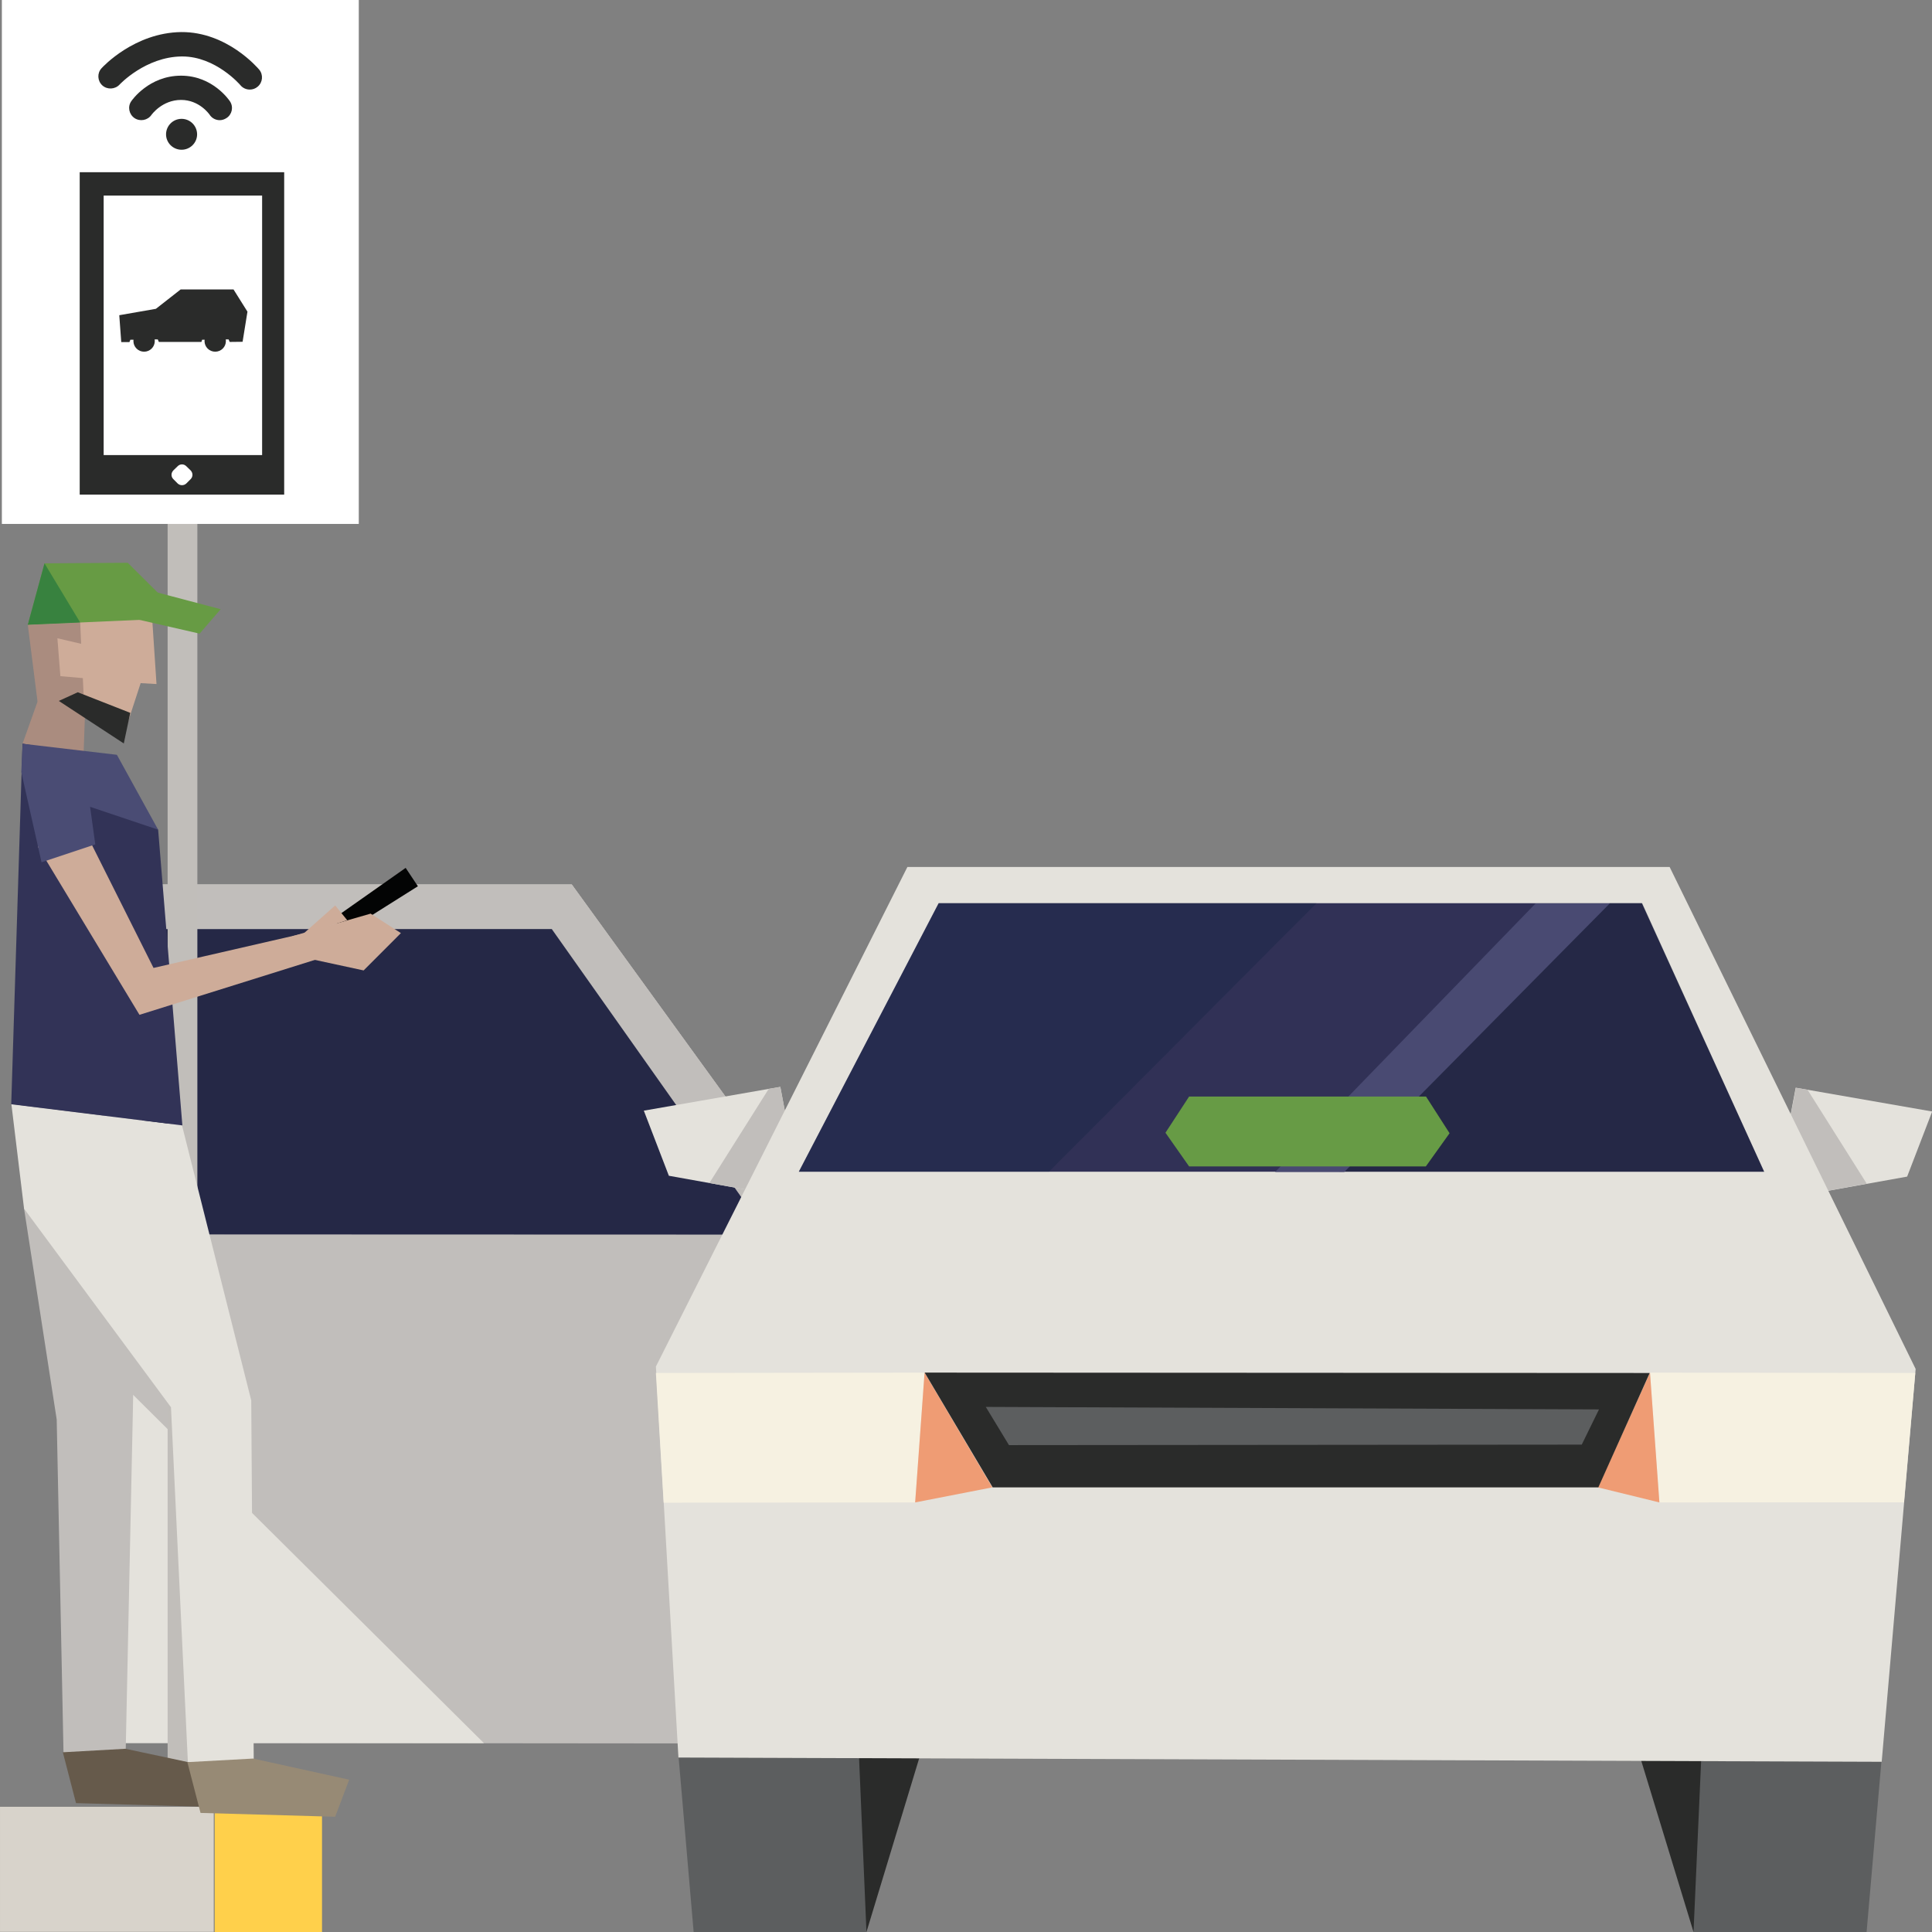 <?xml version="1.0" encoding="UTF-8" standalone="no"?>
<!DOCTYPE svg PUBLIC "-//W3C//DTD SVG 1.1//EN" "http://www.w3.org/Graphics/SVG/1.1/DTD/svg11.dtd">
<svg width="100%" height="100%" viewBox="0 0 216 216" version="1.1" xmlns="http://www.w3.org/2000/svg" xmlns:xlink="http://www.w3.org/1999/xlink" xml:space="preserve" style="fill-rule:evenodd;clip-rule:evenodd;stroke-linejoin:round;stroke-miterlimit:1.414;">
    <rect x="0" y="0" width="216" height="216" fill="#808080" stroke="none"/>
    <g id="concrete" transform="matrix(0.099,-1.69431e-19,-1.37124e-19,0.119,0.047,201.931)">
        <rect x="-0.468" y="0.582" width="241.376" height="117.496" style="fill:rgb(216,211,203);"/>
    </g>
    <g transform="matrix(1.751,-6.80083e-17,-6.10323e-17,2.229,24,2.054)">
        <rect x="0" y="89.718" width="6.854" height="6.282" style="fill:rgb(255,208,75);"/>
    </g>
    <g id="Layer1" transform="matrix(1,0,0,1,0,24)">
        <g id="car-inbound-door-right" transform="matrix(-1,0,0,1,255.546,-1.416)">
            <g transform="matrix(1,0,0,1,-1205.35,0)">
                <path d="M1383.57,172.303L1453.49,172.238L1447.49,76.303L1396.97,76.303L1375.59,105.802L1383.57,172.303L1383.57,172.303Z" style="fill:rgb(193,190,187);fill-rule:nonzero;"/>
            </g>
            <g transform="matrix(1,0,0,1,-1205.35,0)">
                <path d="M1383.57,172.303L1453.49,172.238L1447.49,76.303L1396.97,76.303L1375.59,105.802L1383.57,172.303L1383.57,172.303Z" style="fill:rgb(193,190,187);fill-rule:nonzero;"/>
            </g>
            <g transform="matrix(1,0,0,1,-1205.35,0)">
                <path d="M1383.57,172.303L1453.49,172.238L1447.49,76.303L1396.97,76.303L1375.59,105.802L1383.57,172.303L1383.57,172.303Z" style="fill:rgb(193,190,187);fill-rule:nonzero;"/>
            </g>
            <g transform="matrix(1,0,0,1,-1205.35,0)">
                <path d="M1453.49,172.303L1450.74,128.669L1406.79,172.303L1453.49,172.303Z" style="fill:rgb(228,226,220);fill-rule:nonzero;"/>
            </g>
            <g transform="matrix(1,0,0,1,-1205.35,-8)">
                <path d="M1379.94,123.436L1377.91,119.416L1399.21,89.291L1443.56,89.291L1445.8,123.415L1379.94,123.436L1379.94,123.436Z" style="fill:rgb(49,49,86);fill-rule:nonzero;"/>
            </g>
            <g transform="matrix(1,0,0,1,-1205.35,-8)">
                <path d="M1399.21,89.275L1377.91,119.416L1379.96,123.447L1445.81,123.425L1443.58,89.319L1399.21,89.275L1399.21,89.275Z" style="fill:rgb(10,23,35);fill-opacity:0.3;fill-rule:nonzero;"/>
            </g>
        </g>
        <g id="car-inbound" transform="matrix(1,0,0,1,71.98,-1.416)">
            <g transform="matrix(1,0,0,1,0,-10.33)">
                <path d="M127.589,121.742L141.24,119.292L144.04,112.013L128.779,109.351L127.52,116.072L125.199,118.411L127.589,121.742Z" style="fill:rgb(228,226,220);fill-rule:nonzero;"/>
            </g>
            <g transform="matrix(1,0,0,1,0,-10.33)">
                <path d="M127.604,121.746L125.277,118.252L127.536,116.067L128.805,109.37L130.102,109.578L136.723,120.08L127.604,121.746L127.604,121.746Z" style="fill:rgb(193,190,187);fill-rule:nonzero;"/>
            </g>
            <g transform="matrix(1,0,0,1,0,-10.33)">
                <path d="M0,111.919L2.8,119.198L16.451,121.648L18.841,118.317L16.52,115.978L15.26,109.258L0,111.919Z" style="fill:rgb(228,226,220);fill-rule:nonzero;"/>
            </g>
            <g transform="matrix(1,0,0,1,0,-10.33)">
                <path d="M16.467,121.646L18.794,118.152L16.535,115.967L15.266,109.27L13.969,109.478L7.328,120.009L16.467,121.646Z" style="fill:rgb(193,190,187);fill-rule:nonzero;"/>
            </g>
            <path d="M3.89,173.884L5.57,193.416L24.891,193.416L28.882,173.674L3.89,173.884L3.89,173.884Z" style="fill:rgb(92,94,95);fill-rule:nonzero;"/>
            <path d="M24.052,173.674L24.892,193.416L30.884,173.674L24.052,173.674Z" style="fill:rgb(42,43,42);fill-rule:nonzero;"/>
            <path d="M117.358,193.416L136.708,193.416L138.388,174.095L113.395,173.884L117.358,193.416Z" style="fill:rgb(92,94,95);fill-rule:nonzero;"/>
            <path d="M111.394,173.884L117.358,193.416L118.227,173.884L111.394,173.884Z" style="fill:rgb(42,43,42);fill-rule:nonzero;"/>
            <g transform="matrix(1,-3.22153e-17,-3.22153e-17,1.132,0,-22.926)">
                <path d="M29.468,85.928L1.35,135.269L3.869,173.884L5.759,173.89L138.396,174.304L142.192,135.508L114.687,85.928L29.468,85.928L29.468,85.928Z" style="fill:rgb(228,226,220);fill-rule:nonzero;"/>
            </g>
            <g transform="matrix(1,-8.52366e-17,-8.52366e-17,1.348,1.39815e-14,-42.247)">
                <path d="M32.958,89.498L17.329,111.768L125.254,111.768L111.584,89.498L32.958,89.498L32.958,89.498Z" style="fill:rgb(49,49,86);fill-rule:nonzero;"/>
            </g>
            <g transform="matrix(1.356,0,0,1.356,-9.086,-43.194)">
                <path d="M31.032,89.668L19.48,111.806L40.11,111.806L62.168,89.668L31.032,89.668L31.032,89.668Z" style="fill:rgb(15,35,66);fill-opacity:0.3;fill-rule:nonzero;"/>
            </g>
            <path d="M111.625,78.397L107.969,78.397L77.75,108.417L125.254,108.417L111.625,78.397L111.625,78.397Z" style="fill:rgb(10,23,35);fill-opacity:0.3;fill-rule:nonzero;"/>
            <g transform="matrix(1.35,0,0,1.35,-25.576,-42.44)">
                <path d="M76.954,111.768L98.941,89.527L92.801,89.527L71.23,111.768L76.954,111.768L76.954,111.768Z" style="fill:rgb(73,74,114);fill-rule:nonzero;"/>
            </g>
            <g transform="matrix(1,0,0,1,-199.295,-4.47)">
                <path d="M200.645,135.387L201.512,149.887L229.631,149.859L230.682,135.348L200.645,135.387L200.645,135.387Z" style="fill:rgb(246,241,225);fill-rule:nonzero;"/>
            </g>
            <g transform="matrix(1,0,0,1,-199.295,-4.47)">
                <path d="M230.683,135.348L238.254,148.177L229.631,149.859L230.683,135.348Z" style="fill:rgb(239,156,116);fill-rule:nonzero;"/>
            </g>
            <g transform="matrix(1,0,0,1,-199.295,-4.47)">
                <path d="M341.445,135.387L340.182,149.845L312.838,149.859L311.786,135.348L341.445,135.387L341.445,135.387Z" style="fill:rgb(246,241,225);fill-rule:nonzero;"/>
            </g>
            <g transform="matrix(1,0,0,1,-199.295,-4.47)">
                <path d="M311.786,135.348L305.968,148.177L312.838,149.859L311.786,135.348Z" style="fill:rgb(239,156,116);fill-rule:nonzero;"/>
            </g>
            <g transform="matrix(1,0,0,1,-199.295,-4.47)">
                <path d="M311.753,135.388L230.693,135.345L238.297,148.176L306.012,148.176L311.753,135.388L311.753,135.388Z" style="fill:rgb(42,43,42);fill-rule:nonzero;"/>
            </g>
            <g transform="matrix(1,0,0,1,-199.295,-4.47)">
                <path d="M306.083,139.461L304.157,143.397L240.119,143.452L237.527,139.18L306.083,139.461Z" style="fill:rgb(92,94,95);fill-rule:nonzero;"/>
            </g>
        </g>
        <g transform="matrix(0.94,0,0,0.94,-12.652,-222.728)">
            <path d="M183.045,350.143L154.888,350.143L152.077,346.138L154.888,341.835L183.068,341.835L185.868,346.196L183.045,350.143Z" style="fill:rgb(103,155,69);fill-rule:nonzero;"/>
        </g>
    </g>
    <g transform="matrix(2.382,0,0,2.368,-0.333,-261.521)">
        <g transform="matrix(0.698,0,0,0.83,-33.698,-993.229)">
            <rect x="59.75" y="1358.25" width="2" height="73.5" style="fill:rgb(193,190,186);fill-rule:nonzero;"/>
        </g>
        <g transform="matrix(0.698,0,0,0.698,-33.698,-813.769)">
            <rect x="48.604" y="1323.52" width="24" height="36" style="fill:white;fill-rule:nonzero;"/>
        </g>
        <g transform="matrix(0.698,0,0,0.698,-33.698,-813.769)">
            <path d="M59.794,1344.56L59.394,1345.71L60.706,1345.71L60.706,1344.55L59.794,1344.56Z" style="fill:white;fill-rule:nonzero;"/>
        </g>
        <g transform="matrix(0.698,0,0,0.698,-33.698,-813.769)">
            <rect x="53.838" y="1335.73" width="13.75" height="21.806" style="fill:rgb(42,43,42);fill-rule:nonzero;"/>
        </g>
        <g transform="matrix(0.698,0,0,0.698,-33.698,-813.769)">
            <rect x="55.449" y="1337.31" width="10.655" height="17.553" style="fill:white;fill-rule:nonzero;"/>
        </g>
        <g transform="matrix(0.698,0,0,0.698,-33.698,-813.769)">
            <path d="M60.134,1355.9L60.421,1355.62C60.584,1355.45 60.847,1355.45 61.01,1355.62L61.297,1355.9C61.46,1356.07 61.46,1356.33 61.297,1356.49L61.01,1356.78C60.847,1356.94 60.584,1356.94 60.421,1356.78L60.134,1356.49C59.971,1356.33 59.971,1356.07 60.134,1355.9" style="fill:white;fill-rule:nonzero;"/>
        </g>
        <g transform="matrix(0.698,0,0,0.698,-33.698,-813.769)">
            <path d="M65.12,1345.15L65.11,1345.15L64.181,1343.66L60.625,1343.66L58.961,1344.97L56.51,1345.4L56.511,1345.4L56.499,1345.41L56.631,1347.21L56.633,1347.21L56.635,1347.22L57.181,1347.22L57.245,1347.06L57.456,1347.06C57.453,1347.09 57.45,1347.12 57.45,1347.15C57.45,1347.55 57.771,1347.87 58.168,1347.87C58.564,1347.87 58.886,1347.55 58.886,1347.15C58.886,1347.12 58.882,1347.08 58.876,1347.04L59.088,1347.04L59.16,1347.21L59.169,1347.21L59.169,1347.21L61.949,1347.21L61.95,1347.21L62.022,1347.21L62.07,1347.06L62.239,1347.06C62.234,1347.09 62.231,1347.12 62.231,1347.15C62.231,1347.55 62.553,1347.87 62.95,1347.87C63.347,1347.87 63.668,1347.55 63.668,1347.15C63.668,1347.12 63.664,1347.08 63.658,1347.04L63.852,1347.04L63.924,1347.21L64.786,1347.2L64.791,1347.2L65.12,1345.15Z" style="fill:rgb(42,43,42);fill-rule:nonzero;"/>
        </g>
        <g transform="matrix(0.698,0,0,0.698,-33.698,-813.769)">
            <path d="M61.732,1333.17C61.732,1333.74 61.265,1334.21 60.688,1334.21C60.111,1334.21 59.644,1333.74 59.644,1333.17C59.644,1332.59 60.111,1332.12 60.688,1332.12C61.265,1332.12 61.732,1332.59 61.732,1333.17" style="fill:rgb(42,43,42);fill-rule:nonzero;"/>
        </g>
        <g transform="matrix(0.698,0,0,0.698,-33.698,-813.769)">
            <path d="M63.256,1332.21C62.987,1332.21 62.724,1332.08 62.567,1331.83C62.543,1331.8 61.88,1330.84 60.653,1330.84C59.38,1330.84 58.672,1331.84 58.665,1331.85C58.412,1332.22 57.901,1332.32 57.524,1332.07C57.149,1331.81 57.049,1331.3 57.303,1330.93C57.351,1330.86 58.497,1329.2 60.653,1329.2C62.786,1329.2 63.898,1330.87 63.944,1330.94C64.192,1331.32 64.084,1331.83 63.703,1332.07C63.565,1332.16 63.41,1332.21 63.256,1332.21" style="fill:rgb(42,43,42);fill-rule:nonzero;"/>
        </g>
        <g transform="matrix(0.698,0,0,0.698,-33.698,-813.769)">
            <path d="M65.275,1330.14C65.039,1330.14 64.804,1330.04 64.641,1329.84C64.627,1329.82 62.986,1327.9 60.737,1327.9L60.688,1327.9C58.266,1327.93 56.538,1329.78 56.521,1329.8C56.215,1330.13 55.697,1330.16 55.361,1329.86C55.026,1329.55 55.001,1329.03 55.304,1328.7C55.393,1328.6 57.514,1326.29 60.667,1326.25C63.754,1326.23 65.82,1328.69 65.907,1328.79C66.196,1329.14 66.148,1329.66 65.798,1329.95C65.645,1330.08 65.459,1330.14 65.275,1330.14" style="fill:rgb(42,43,42);fill-rule:nonzero;"/>
        </g>
    </g>
    <g transform="matrix(-0.219,0,0,0.219,34.507,122.433)">
        <g transform="matrix(4.167,0,0,4.167,-317.253,-4203.2)">
            <path d="M71.75,988.768L62.75,983.101L64.25,980.851L73.25,987.184L71.75,988.768Z" style="fill:rgb(3,4,4);fill-rule:nonzero;"/>
        </g>
        <g transform="matrix(4.167,0,0,4.167,-317.253,-4203.2)">
            <path d="M98.564,1089.82L97.667,1047.27L97.167,1019.93L111.011,1022.53L107.001,1048.43L106.167,1089.27L98.564,1089.82Z" style="fill:rgb(193,190,187);fill-rule:nonzero;"/>
        </g>
        <g transform="matrix(4.167,0,0,4.167,-317.253,-4203.2)">
            <path d="M111.19,965.652L108.988,959.469L103.504,961.087L103.71,966.942L111.19,965.652Z" style="fill:rgb(170,140,127);fill-rule:nonzero;"/>
        </g>
        <g transform="matrix(4.167,0,0,4.167,-317.253,-4203.2)">
            <path d="M91.651,1012.39L83.167,1046.1L82.85,1091.88L90.917,1090.68L93,1046.93L111,1022.6L112.553,1009.79L91.651,1012.39Z" style="fill:rgb(228,226,220);fill-rule:nonzero;"/>
        </g>
        <g transform="matrix(4.167,0,0,4.167,-317.253,-4203.2)">
            <path d="M91.605,1012.4L112.571,1009.81L111.19,965.629L103.295,966.997L94.574,976.171L91.605,1012.4Z" style="fill:rgb(50,51,87);fill-rule:nonzero;"/>
        </g>
        <g transform="matrix(4.167,0,0,4.167,-317.253,-4203.2)">
            <path d="M104.289,974.843L109.308,978.25L96.861,998.852L73.867,991.652L76.429,988.809L95.138,993.108L104.289,974.843Z" style="fill:rgb(206,172,153);fill-rule:nonzero;"/>
        </g>
        <g transform="matrix(4.167,0,0,4.167,-317.253,-4203.2)">
            <path d="M103.285,970.635L102.275,977.972L108.859,980.162L111.354,969.047" style="fill:rgb(74,76,116);fill-rule:nonzero;"/>
        </g>
        <g transform="matrix(4.167,0,0,4.167,-317.253,-4203.2)">
            <path d="M111.335,969.035L111.171,965.64L99.628,966.997L94.575,976.172L103.689,973.107L111.335,969.035Z" style="fill:rgb(74,76,116);fill-rule:nonzero;"/>
        </g>
        <g transform="matrix(4.167,0,0,4.167,-317.253,-4203.2)">
            <path d="M109.246,960.395L110.467,950.743L95.343,949.725L94.774,958.328L96.717,958.217L98.507,963.704L103.762,962.012" style="fill:rgb(206,172,153);fill-rule:nonzero;"/>
        </g>
        <g transform="matrix(4.167,0,0,4.167,-317.253,-4203.2)">
            <path d="M99.032,949.97L89.492,952.153L86.913,949.16L96.237,946.699L99.032,949.97Z" style="fill:rgb(103,155,68);fill-rule:nonzero;"/>
        </g>
        <g transform="matrix(4.167,0,0,4.167,-317.253,-4203.2)">
            <path d="M96.151,950.435L110.542,951.066L108.493,943.541L98.296,943.474L94.473,947.274L96.151,950.435Z" style="fill:rgb(103,155,68);fill-rule:nonzero;"/>
        </g>
        <g transform="matrix(4.167,0,0,4.167,-317.253,-4203.2)">
            <path d="M75.604,992.073L69.399,993.414L64.833,988.842L68.542,986.456L78.165,989.231L75.604,992.073Z" style="fill:rgb(206,172,153);fill-rule:nonzero;"/>
        </g>
        <g transform="matrix(4.167,0,0,4.167,-317.253,-4203.2)">
            <path d="M72.882,985.45L71.409,987.262L76.876,989L72.882,985.45Z" style="fill:rgb(206,172,153);fill-rule:nonzero;"/>
        </g>
        <g transform="matrix(4.167,0,0,4.167,-317.253,-4203.2)">
            <path d="M104.912,957.487L106.824,957.427L107.007,952.7L104.554,953.464L104.912,957.487Z" style="fill:rgb(206,172,153);fill-rule:nonzero;"/>
        </g>
        <g transform="matrix(4.167,0,0,4.167,-317.253,-4203.2)">
            <path d="M103.57,962.484L103.799,957.601L106.551,957.363L106.916,952.721L104.008,953.397L104.124,950.788L110.542,951.066L109.35,960.477L103.57,962.484Z" style="fill:rgb(170,140,127);fill-rule:nonzero;"/>
        </g>
        <g transform="matrix(4.167,0,0,4.167,-317.253,-4203.2)">
            <path d="M106.744,960.397L104.42,959.335L97.99,961.857L98.781,965.607L106.744,960.397Z" style="fill:rgb(42,43,42);fill-rule:nonzero;"/>
        </g>
        <g transform="matrix(4.167,0,0,4.167,-317.253,-4203.2)">
            <path d="M104.124,950.788L108.494,943.542L110.542,951.066L104.124,950.788Z" style="fill:rgb(56,130,63);fill-rule:nonzero;"/>
        </g>
        <g transform="matrix(4.167,0,0,4.167,-317.253,-4203.2)">
            <path d="M106.249,1089.2L104.635,1095.43L88.142,1095.9L86.425,1091.36L98.584,1088.77L106.249,1089.2Z" style="fill:rgb(102,90,75);fill-rule:nonzero;"/>
        </g>
        <g transform="matrix(4.167,0,0,4.167,-317.253,-4203.2)">
            <path d="M90.993,1090.41L89.38,1096.63L72.887,1097.1L71.17,1092.56L82.934,1089.97L90.993,1090.41Z" style="fill:rgb(151,138,117);fill-rule:nonzero;"/>
        </g>
    </g>
</svg>
